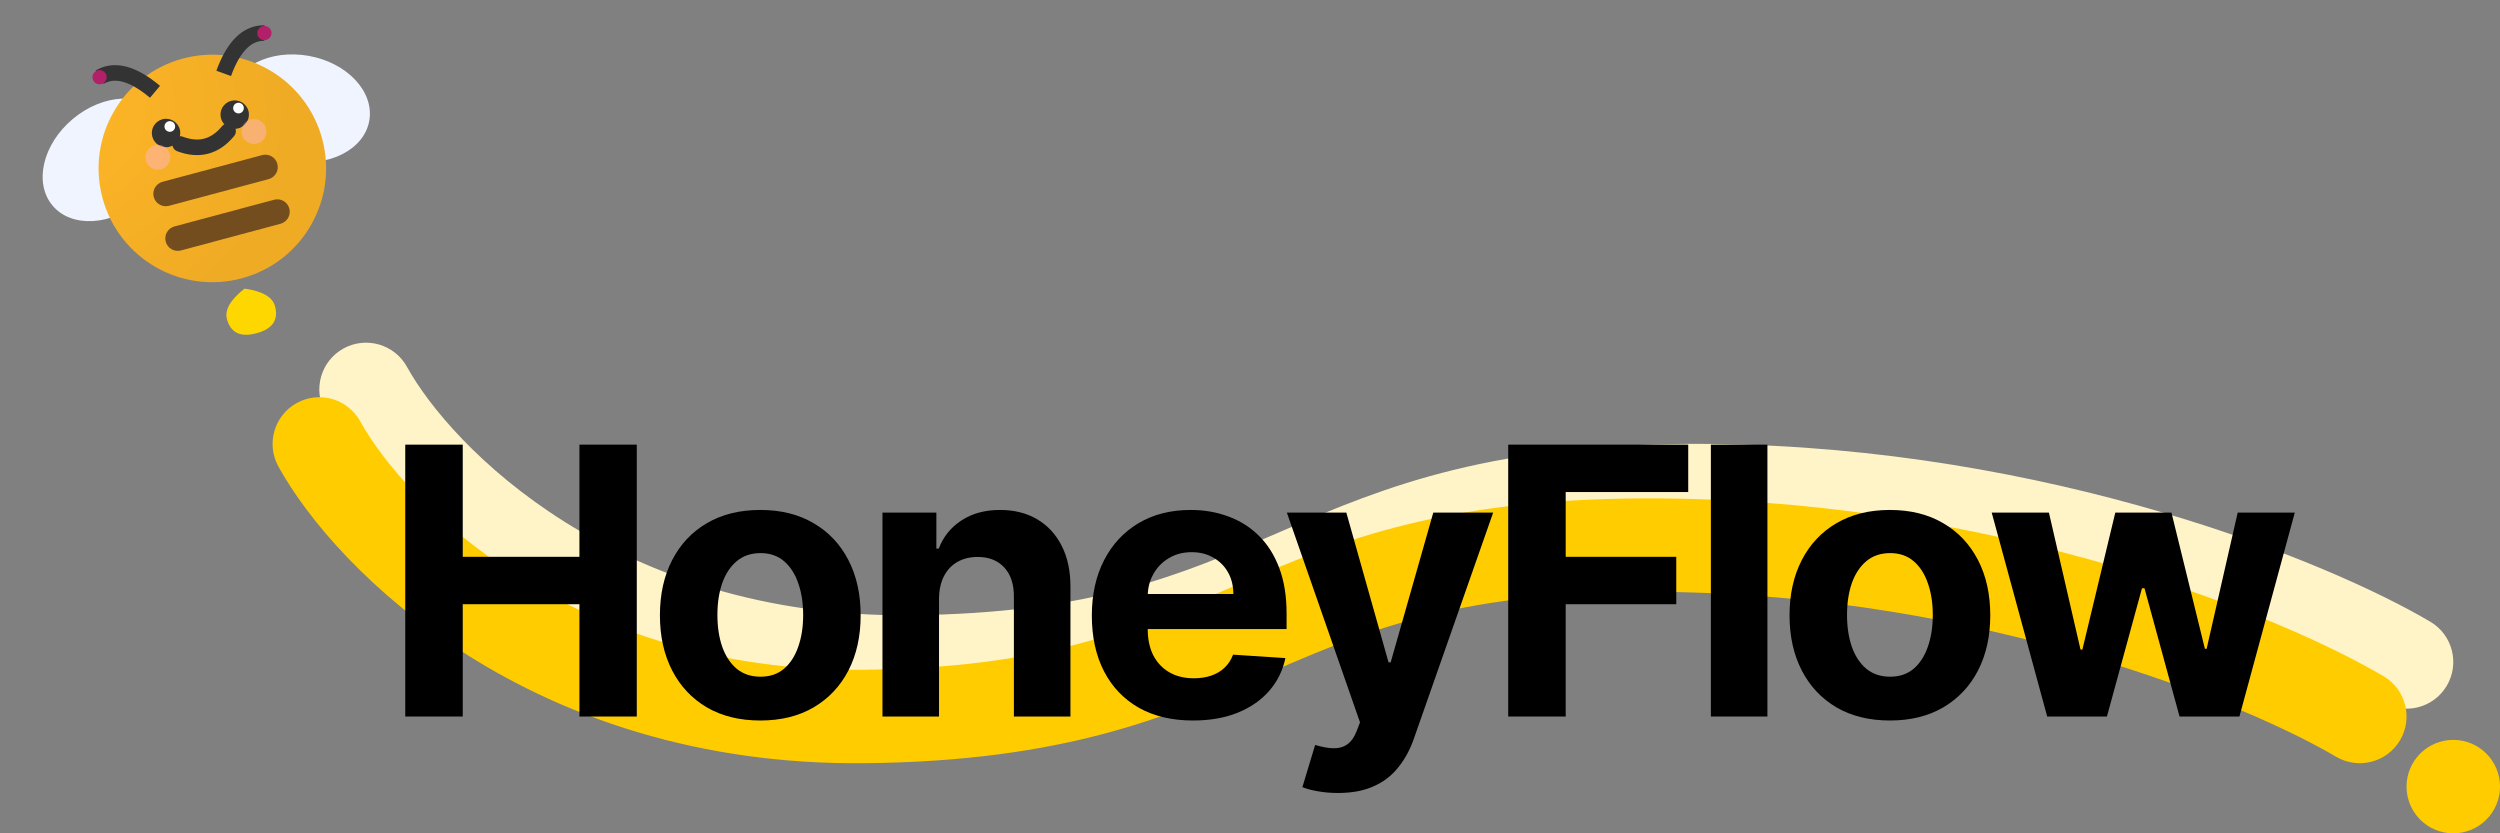 <svg width="321" height="107" viewBox="0 0 321 107" fill="none" xmlns="http://www.w3.org/2000/svg">
<rect x="0" y="0" width="321" height="107" fill="#808080" stroke="none"/>
<path d="M18.14 25.771C22.002 22.531 23.162 17.556 20.732 14.659C18.301 11.763 13.2 12.042 9.338 15.282C5.476 18.523 4.316 23.498 6.746 26.394C9.177 29.291 14.278 29.012 18.14 25.771Z" fill="#F0F4FF"/>
<path d="M37.238 20.654C42.203 21.529 46.76 19.22 47.417 15.497C48.073 11.773 44.581 8.045 39.616 7.169C34.651 6.294 30.094 8.603 29.438 12.326C28.781 16.05 32.274 19.778 37.238 20.654Z" fill="#F0F4FF"/>
<path d="M31.044 35.735C38.836 33.648 43.46 25.639 41.372 17.848C39.284 10.056 31.276 5.433 23.484 7.52C15.693 9.608 11.069 17.616 13.157 25.408C15.245 33.199 23.253 37.823 31.044 35.735Z" fill="#FFB627"/>
<path d="M31.044 35.735C38.836 33.648 43.46 25.639 41.372 17.848C39.284 10.056 31.276 5.433 23.484 7.52C15.693 9.608 11.069 17.616 13.157 25.408C15.245 33.199 23.253 37.823 31.044 35.735Z" fill="url(#paint0_radial_2027_59)" fill-opacity="0.2"/>
<path d="M33.657 19.915L20.872 23.341C20.02 23.569 19.514 24.445 19.742 25.297C19.971 26.149 20.847 26.655 21.699 26.427L34.484 23.001C35.336 22.773 35.842 21.897 35.613 21.044C35.385 20.192 34.509 19.686 33.657 19.915Z" fill="#744D1F"/>
<path d="M35.193 25.646L22.408 29.072C21.555 29.3 21.05 30.176 21.278 31.028C21.506 31.88 22.382 32.386 23.235 32.158L36.02 28.732C36.872 28.504 37.377 27.628 37.149 26.776C36.921 25.923 36.045 25.418 35.193 25.646Z" fill="#744D1F"/>
<path d="M21.793 18.841C22.767 18.58 23.345 17.579 23.084 16.605C22.823 15.631 21.822 15.053 20.848 15.314C19.874 15.575 19.296 16.576 19.557 17.55C19.818 18.524 20.819 19.102 21.793 18.841Z" fill="#333333"/>
<path d="M30.61 16.479C31.584 16.218 32.162 15.217 31.901 14.243C31.64 13.269 30.639 12.691 29.665 12.952C28.691 13.213 28.113 14.214 28.374 15.188C28.635 16.162 29.636 16.74 30.61 16.479Z" fill="#333333"/>
<path d="M21.981 16.901C22.347 16.803 22.563 16.427 22.465 16.062C22.368 15.697 21.992 15.48 21.627 15.578C21.262 15.676 21.045 16.051 21.143 16.416C21.241 16.782 21.616 16.998 21.981 16.901Z" fill="white"/>
<path d="M30.799 14.538C31.164 14.44 31.381 14.065 31.283 13.7C31.185 13.334 30.809 13.118 30.444 13.216C30.079 13.313 29.862 13.689 29.96 14.054C30.058 14.419 30.433 14.636 30.799 14.538Z" fill="white"/>
<path opacity="0.5" d="M20.679 21.739C21.531 21.51 22.037 20.634 21.808 19.782C21.58 18.93 20.704 18.424 19.852 18.652C19 18.881 18.494 19.757 18.723 20.609C18.951 21.461 19.827 21.967 20.679 21.739Z" fill="#FFB6C1"/>
<path opacity="0.5" d="M33.023 18.431C33.875 18.203 34.381 17.327 34.153 16.474C33.924 15.622 33.048 15.117 32.196 15.345C31.344 15.573 30.838 16.449 31.067 17.301C31.295 18.154 32.171 18.659 33.023 18.431Z" fill="#FFB6C1"/>
<path d="M23.115 18.487C25.566 19.405 27.624 18.854 29.287 16.833" stroke="#333333" stroke-width="2" stroke-linecap="round"/>
<path d="M19.903 11.787C17.058 9.4 14.685 8.775 12.786 9.914" stroke="#333333" stroke-width="2"/>
<path d="M28.72 9.425C29.99 5.935 31.732 4.208 33.947 4.244" stroke="#333333" stroke-width="2"/>
<path d="M13.022 10.796C13.509 10.666 13.798 10.165 13.667 9.678C13.537 9.191 13.036 8.902 12.549 9.033C12.062 9.163 11.773 9.664 11.904 10.151C12.034 10.638 12.535 10.927 13.022 10.796Z" fill="#B12069"/>
<path d="M34.183 5.126C34.67 4.996 34.959 4.495 34.829 4.008C34.698 3.521 34.197 3.232 33.711 3.363C33.224 3.493 32.935 3.994 33.065 4.481C33.196 4.968 33.696 5.256 34.183 5.126Z" fill="#B12069"/>
<path d="M31.399 37.058C33.693 37.388 34.997 38.141 35.312 39.317C35.784 41.08 34.992 42.238 32.935 42.789C30.877 43.34 29.612 42.734 29.14 40.971C28.825 39.795 29.578 38.491 31.399 37.058Z" fill="#FFD700"/>
<path fill-rule="evenodd" clip-rule="evenodd" d="M44.103 44.747C47.005 43.147 50.654 44.202 52.255 47.103C57.87 57.282 79.1 79.371 116.87 78.996C140.214 78.765 151.713 73.78 163.788 68.546C164.118 68.403 164.448 68.26 164.779 68.117C177.92 62.428 191.838 56.739 219.549 56.999C263.227 57.41 299.122 72.186 312.054 79.831C314.907 81.517 315.852 85.197 314.166 88.049C312.48 90.902 308.8 91.847 305.948 90.161C294.638 83.475 260.79 69.388 219.436 68.999C194.001 68.76 181.812 73.819 169.546 79.129C169.248 79.258 168.951 79.386 168.653 79.516C155.971 85.011 142.752 90.74 116.99 90.996C74.202 91.421 49.186 66.384 41.747 52.899C40.147 49.998 41.202 46.348 44.103 44.747Z" fill="#FFF4C7"/>
<path fill-rule="evenodd" clip-rule="evenodd" d="M38.103 51.747C41.005 50.147 44.654 51.202 46.255 54.103C51.87 64.282 73.1 86.371 110.87 85.996C134.214 85.765 145.713 80.78 157.788 75.546C158.118 75.403 158.448 75.26 158.779 75.117C171.92 69.428 185.838 63.739 213.549 63.999C257.227 64.41 293.122 79.186 306.054 86.831C308.907 88.517 309.852 92.197 308.166 95.049C306.48 97.902 302.8 98.847 299.948 97.161C288.638 90.475 254.79 76.388 213.436 75.999C188.001 75.76 175.812 80.819 163.546 86.129C163.248 86.258 162.951 86.386 162.653 86.516C149.971 92.011 136.752 97.74 110.99 97.996C68.202 98.421 43.186 73.384 35.747 59.899C34.147 56.998 35.202 53.348 38.103 51.747Z" fill="#FFCC00"/>
<path d="M52.035 92.001V57.092H59.416V71.495H74.399V57.092H81.763V92.001H74.399V77.581H59.416V92.001H52.035Z" fill="black"/>
<path d="M97.621 92.513C94.973 92.513 92.683 91.95 90.752 90.825C88.831 89.689 87.348 88.109 86.303 86.086C85.257 84.052 84.734 81.694 84.734 79.013C84.734 76.308 85.257 73.944 86.303 71.922C87.348 69.888 88.831 68.308 90.752 67.183C92.683 66.047 94.973 65.478 97.621 65.478C100.269 65.478 102.553 66.047 104.473 67.183C106.405 68.308 107.894 69.888 108.939 71.922C109.985 73.944 110.507 76.308 110.507 79.013C110.507 81.694 109.985 84.052 108.939 86.086C107.894 88.109 106.405 89.689 104.473 90.825C102.553 91.95 100.269 92.513 97.621 92.513ZM97.655 86.888C98.859 86.888 99.865 86.547 100.672 85.865C101.479 85.172 102.087 84.228 102.496 83.035C102.916 81.842 103.127 80.484 103.127 78.961C103.127 77.439 102.916 76.081 102.496 74.888C102.087 73.694 101.479 72.751 100.672 72.058C99.865 71.365 98.859 71.018 97.655 71.018C96.439 71.018 95.416 71.365 94.587 72.058C93.769 72.751 93.149 73.694 92.729 74.888C92.32 76.081 92.115 77.439 92.115 78.961C92.115 80.484 92.32 81.842 92.729 83.035C93.149 84.228 93.769 85.172 94.587 85.865C95.416 86.547 96.439 86.888 97.655 86.888Z" fill="black"/>
<path d="M120.57 76.865V92.001H113.309V65.819H120.229V70.439H120.536C121.116 68.916 122.087 67.711 123.451 66.825C124.815 65.927 126.468 65.478 128.411 65.478C130.229 65.478 131.815 65.876 133.167 66.672C134.519 67.467 135.57 68.603 136.32 70.081C137.07 71.547 137.445 73.297 137.445 75.331V92.001H130.184V76.626C130.195 75.024 129.786 73.774 128.957 72.876C128.127 71.967 126.985 71.513 125.53 71.513C124.553 71.513 123.69 71.723 122.94 72.143C122.201 72.564 121.621 73.177 121.201 73.984C120.792 74.779 120.582 75.74 120.57 76.865Z" fill="black"/>
<path d="M153.18 92.513C150.487 92.513 148.169 91.967 146.225 90.876C144.294 89.774 142.805 88.217 141.76 86.206C140.714 84.183 140.191 81.791 140.191 79.029C140.191 76.336 140.714 73.973 141.76 71.939C142.805 69.904 144.277 68.319 146.174 67.183C148.083 66.047 150.322 65.478 152.89 65.478C154.618 65.478 156.225 65.757 157.714 66.314C159.214 66.859 160.521 67.683 161.635 68.785C162.76 69.888 163.635 71.274 164.26 72.944C164.885 74.603 165.197 76.547 165.197 78.774V80.768H143.089V76.268H158.362C158.362 75.223 158.135 74.297 157.68 73.49C157.225 72.683 156.595 72.052 155.788 71.598C154.993 71.132 154.066 70.899 153.01 70.899C151.907 70.899 150.93 71.154 150.078 71.666C149.237 72.166 148.578 72.842 148.1 73.694C147.623 74.535 147.379 75.473 147.368 76.507V80.785C147.368 82.081 147.606 83.2 148.083 84.143C148.572 85.086 149.26 85.814 150.146 86.325C151.032 86.836 152.083 87.092 153.299 87.092C154.106 87.092 154.845 86.978 155.515 86.751C156.186 86.524 156.76 86.183 157.237 85.728C157.714 85.274 158.078 84.717 158.328 84.058L165.044 84.501C164.703 86.115 164.004 87.524 162.947 88.728C161.902 89.922 160.549 90.853 158.89 91.524C157.243 92.183 155.339 92.513 153.18 92.513Z" fill="black"/>
<path d="M171.796 101.819C170.875 101.819 170.011 101.745 169.205 101.598C168.409 101.461 167.75 101.285 167.227 101.069L168.864 95.649C169.716 95.91 170.483 96.052 171.165 96.075C171.858 96.098 172.455 95.939 172.955 95.598C173.466 95.257 173.881 94.677 174.199 93.859L174.625 92.751L165.233 65.819H172.869L178.29 85.047H178.563L184.034 65.819H191.722L181.546 94.831C181.057 96.24 180.392 97.467 179.551 98.513C178.722 99.569 177.671 100.382 176.398 100.95C175.125 101.53 173.591 101.819 171.796 101.819Z" fill="black"/>
<path d="M193.654 92.001V57.092H216.768V63.177H201.035V71.495H215.233V77.581H201.035V92.001H193.654Z" fill="black"/>
<path d="M226.937 57.092V92.001H219.676V57.092H226.937Z" fill="black"/>
<path d="M242.663 92.513C240.016 92.513 237.726 91.95 235.794 90.825C233.874 89.689 232.391 88.109 231.345 86.086C230.3 84.052 229.777 81.694 229.777 79.013C229.777 76.308 230.3 73.944 231.345 71.922C232.391 69.888 233.874 68.308 235.794 67.183C237.726 66.047 240.016 65.478 242.663 65.478C245.311 65.478 247.595 66.047 249.516 67.183C251.447 68.308 252.936 69.888 253.982 71.922C255.027 73.944 255.55 76.308 255.55 79.013C255.55 81.694 255.027 84.052 253.982 86.086C252.936 88.109 251.447 89.689 249.516 90.825C247.595 91.95 245.311 92.513 242.663 92.513ZM242.697 86.888C243.902 86.888 244.908 86.547 245.715 85.865C246.521 85.172 247.129 84.228 247.538 83.035C247.959 81.842 248.169 80.484 248.169 78.961C248.169 77.439 247.959 76.081 247.538 74.888C247.129 73.694 246.521 72.751 245.715 72.058C244.908 71.365 243.902 71.018 242.697 71.018C241.482 71.018 240.459 71.365 239.629 72.058C238.811 72.751 238.192 73.694 237.771 74.888C237.362 76.081 237.158 77.439 237.158 78.961C237.158 80.484 237.362 81.842 237.771 83.035C238.192 84.228 238.811 85.172 239.629 85.865C240.459 86.547 241.482 86.888 242.697 86.888Z" fill="black"/>
<path d="M262.86 92.001L255.735 65.819H263.081L267.138 83.41H267.377L271.604 65.819H278.814L283.11 83.308H283.331L287.32 65.819H294.65L287.542 92.001H279.854L275.354 75.535H275.03L270.53 92.001H262.86Z" fill="black"/>
<path d="M321.001 101.001C321.001 104.315 318.315 107.001 315.001 107.001C311.687 107.001 309.001 104.315 309.001 101.001C309.001 97.687 311.687 95.001 315.001 95.001C318.315 95.001 321.001 97.687 321.001 101.001Z" fill="#FFCC00"/>
<defs>
<radialGradient id="paint0_radial_2027_59" cx="0" cy="0" r="1" gradientUnits="userSpaceOnUse" gradientTransform="translate(7.982 14.178) rotate(4.844) scale(29.606)">
<stop stop-opacity="0"/>
<stop offset="1" stop-opacity="0.3"/>
</radialGradient>
</defs>
</svg>
